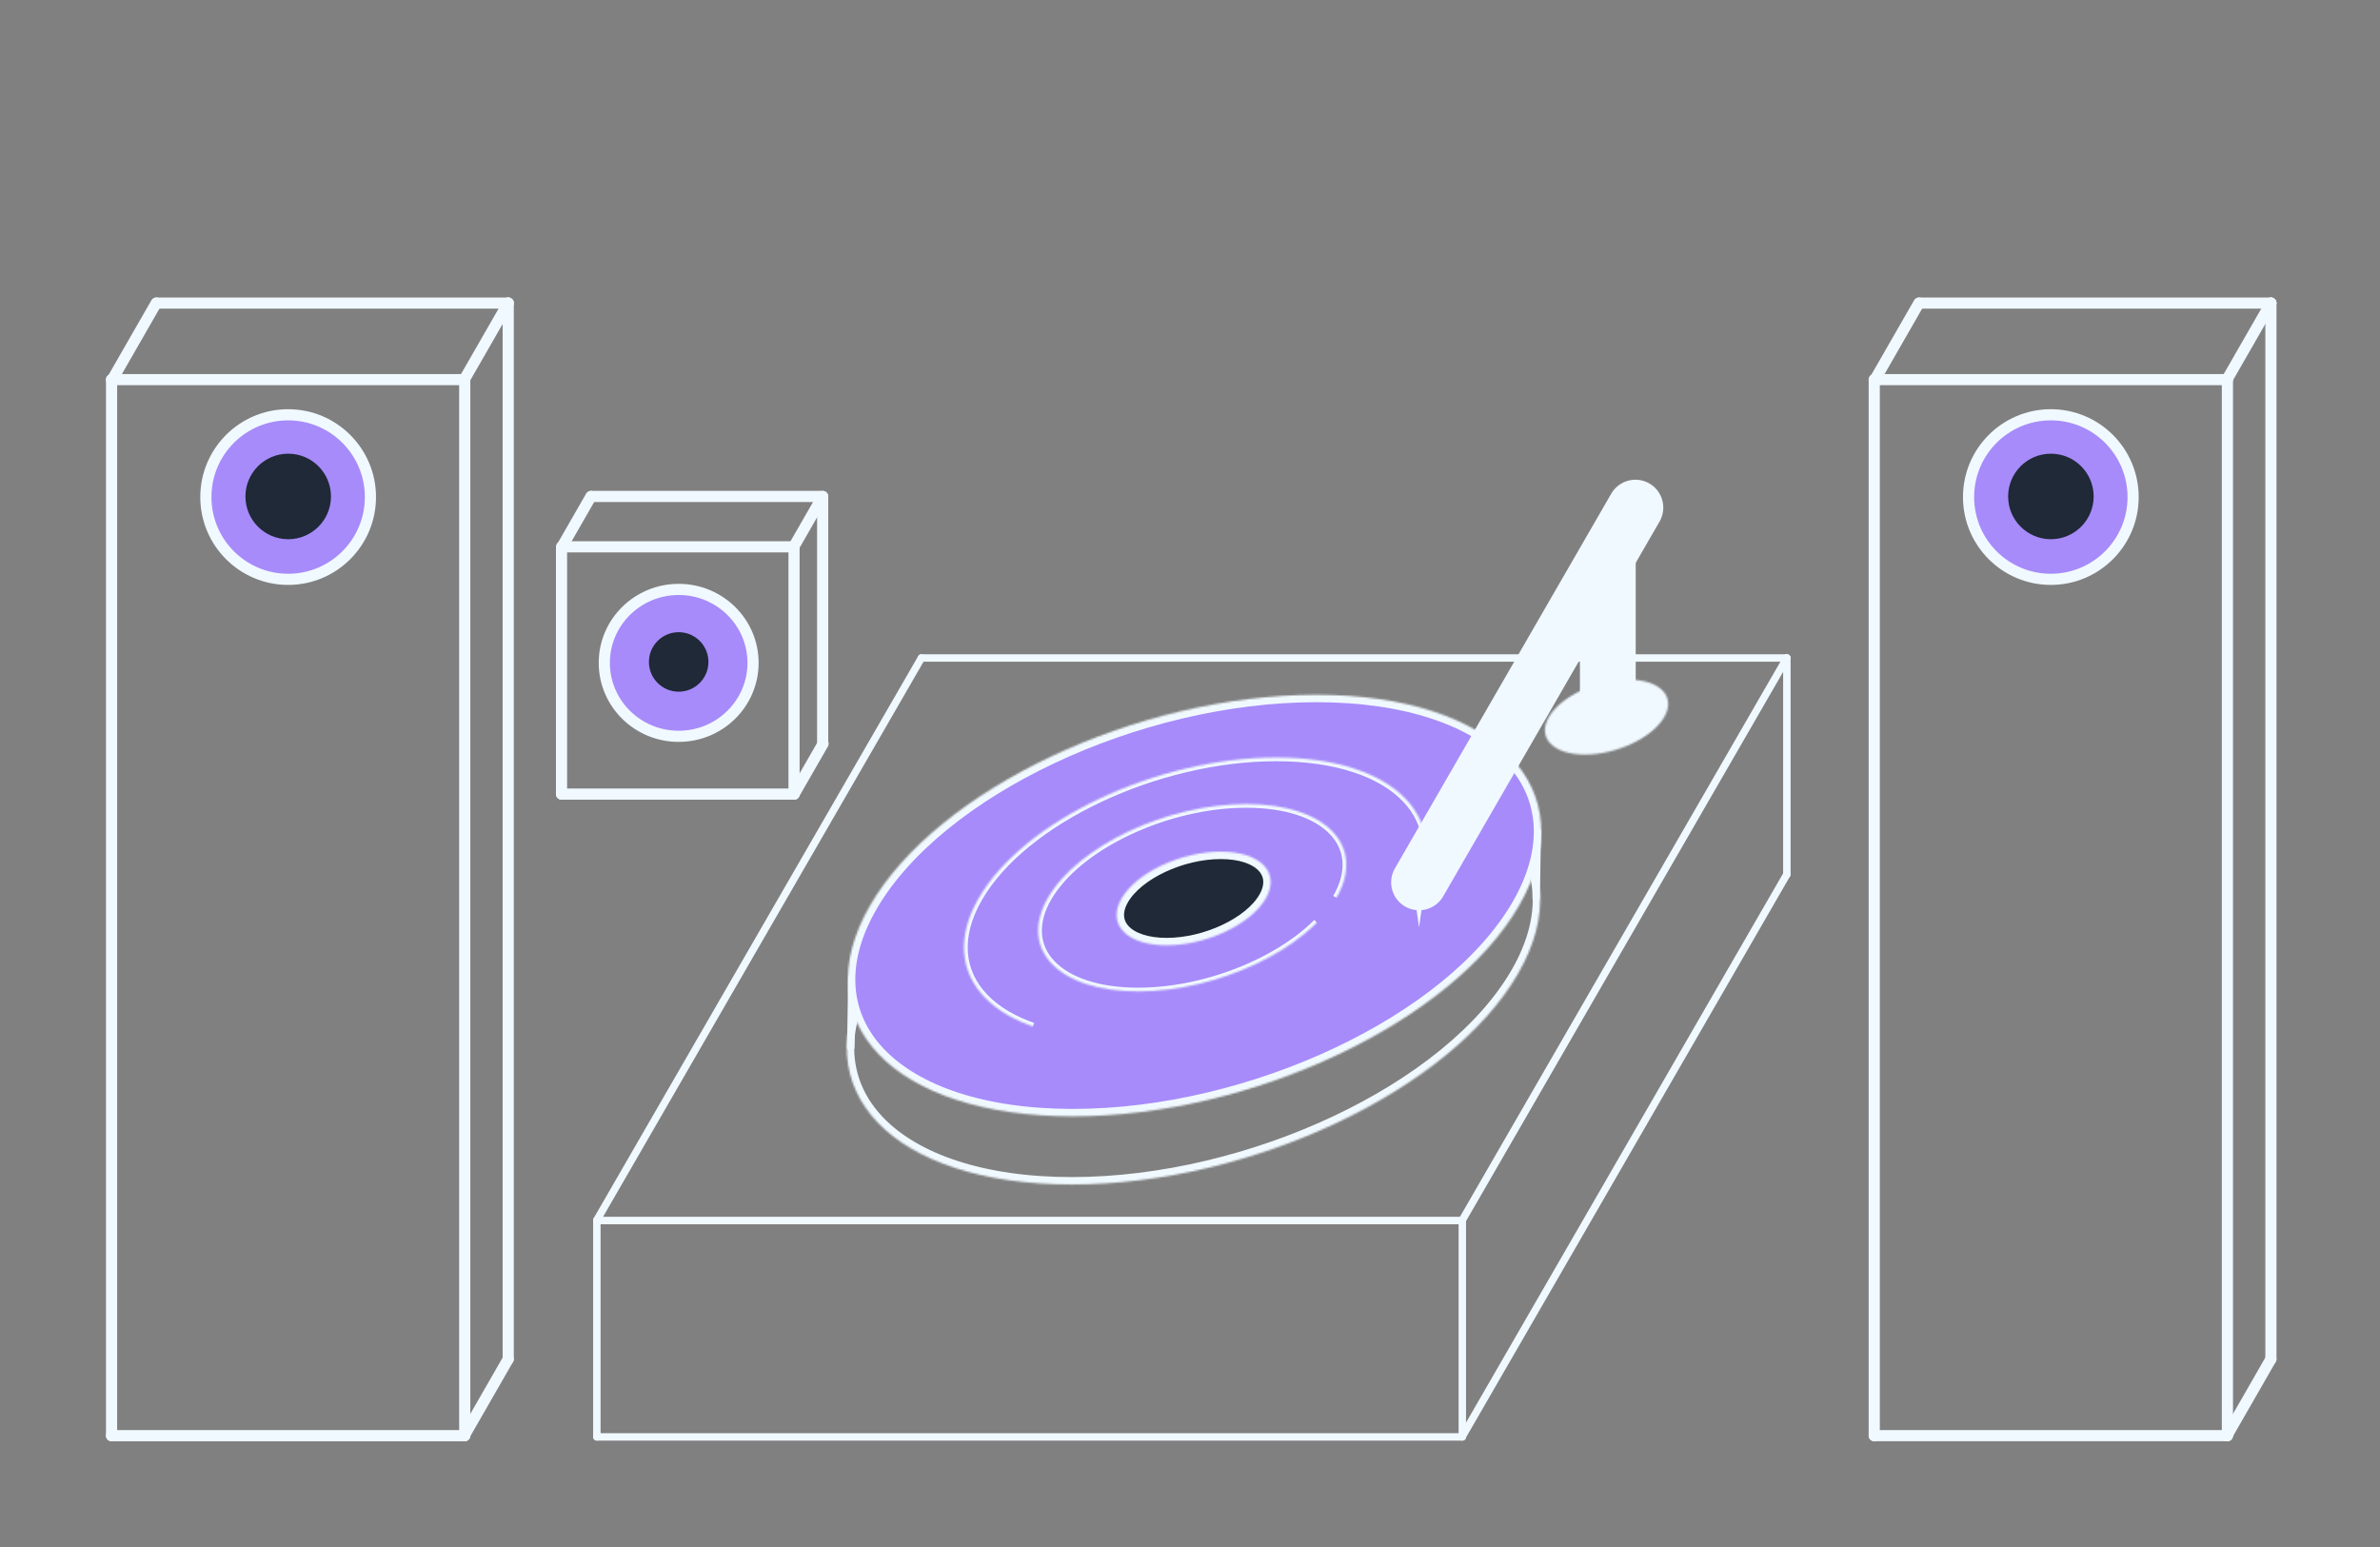 <svg width="1280" height="832" viewBox="0 0 1280 832" fill="none" xmlns="http://www.w3.org/2000/svg">
<rect x="0" y="0" width="1280" height="832" fill="#808080" stroke="none"/>
<path d="M321 656.418H786.455" stroke="#F0F9FF" stroke-width="4" stroke-linecap="round"/>
<path d="M321 656.194L495.545 353.873" stroke="#F0F9FF" stroke-width="4" stroke-linecap="round"/>
<path d="M786.455 772.558L961 470.236" stroke="#F0F9FF" stroke-width="4" stroke-linecap="round"/>
<path d="M786.455 656.194L961 353.873" stroke="#F0F9FF" stroke-width="4" stroke-linecap="round"/>
<path d="M321 772.782V656.418" stroke="#F0F9FF" stroke-width="4" stroke-linecap="round"/>
<path d="M786.455 772.782V656.418" stroke="#F0F9FF" stroke-width="4" stroke-linecap="round"/>
<path d="M495.545 353.873H961" stroke="#F0F9FF" stroke-width="4" stroke-linecap="round"/>
<path d="M961 470.236V353.873" stroke="#F0F9FF" stroke-width="4" stroke-linecap="round"/>
<path d="M457.564 563.327L458.145 526.091" stroke="#F0F9FF" stroke-width="4" stroke-linecap="round"/>
<path d="M826.182 483.036L826.764 446.964" stroke="#F0F9FF" stroke-width="4" stroke-linecap="round"/>
<path d="M321 772.782H786.455" stroke="#F0F9FF" stroke-width="4" stroke-linecap="round"/>
<mask id="path-12-inside-1_1_2" fill="white">
<path d="M816.418 523.68C852.568 461.067 803.726 410.309 707.327 410.309C610.928 410.309 503.477 461.067 467.327 523.68C431.178 586.293 480.019 637.05 576.418 637.05C672.817 637.05 780.269 586.293 816.418 523.68Z"/>
</mask>
<path d="M816.418 523.68C852.568 461.067 803.726 410.309 707.327 410.309C610.928 410.309 503.477 461.067 467.327 523.68C431.178 586.293 480.019 637.05 576.418 637.05C672.817 637.05 780.269 586.293 816.418 523.68Z" stroke="#F0F9FF" stroke-width="8" mask="url(#path-12-inside-1_1_2)"/>
<mask id="path-13-inside-2_1_2" fill="white">
<path d="M817 487.025C853.149 424.412 804.308 373.655 707.909 373.655C611.51 373.655 504.059 424.412 467.909 487.025C431.76 549.638 480.601 600.396 577 600.396C673.399 600.396 780.85 549.638 817 487.025Z"/>
</mask>
<path d="M817 487.025C853.149 424.412 804.308 373.655 707.909 373.655C611.51 373.655 504.059 424.412 467.909 487.025C431.76 549.638 480.601 600.396 577 600.396C673.399 600.396 780.85 549.638 817 487.025Z" fill="#A78BFA" stroke="#F0F9FF" stroke-width="8" mask="url(#path-13-inside-2_1_2)"/>
<mask id="path-14-inside-3_1_2" fill="white">
<path d="M759.109 482.98C783.209 441.238 750.648 407.4 686.382 407.4C622.116 407.4 550.481 441.238 526.382 482.98C502.282 524.722 534.843 558.561 599.109 558.561C663.375 558.561 735.009 524.722 759.109 482.98Z"/>
</mask>
<path d="M759.109 482.98C783.209 441.238 750.648 407.4 686.382 407.4C622.116 407.4 550.481 441.238 526.382 482.98C502.282 524.722 534.843 558.561 599.109 558.561C663.375 558.561 735.009 524.722 759.109 482.98Z" stroke="#F0F9FF" stroke-width="4" stroke-dasharray="404.77 404.77" mask="url(#path-14-inside-3_1_2)"/>
<mask id="path-15-inside-4_1_2" fill="white">
<path d="M718.77 482.805C734.836 454.977 713.129 432.418 670.285 432.418C627.441 432.418 579.685 454.977 563.618 482.805C547.552 510.633 569.259 533.192 612.103 533.192C654.947 533.192 702.703 510.633 718.77 482.805Z"/>
</mask>
<path d="M718.77 482.805C734.836 454.977 713.129 432.418 670.285 432.418C627.441 432.418 579.685 454.977 563.618 482.805C547.552 510.633 569.259 533.192 612.103 533.192C654.947 533.192 702.703 510.633 718.77 482.805Z" stroke="#F0F9FF" stroke-width="4" stroke-dasharray="404.77 404.77" mask="url(#path-15-inside-4_1_2)"/>
<mask id="path-16-inside-5_1_2" fill="white">
<path d="M680.758 483.212C688.791 469.298 677.937 458.018 656.515 458.018C635.093 458.018 611.215 469.298 603.182 483.212C595.149 497.126 606.002 508.405 627.424 508.405C648.846 508.405 672.724 497.126 680.758 483.212Z"/>
</mask>
<path d="M680.758 483.212C688.791 469.298 677.937 458.018 656.515 458.018C635.093 458.018 611.215 469.298 603.182 483.212C595.149 497.126 606.002 508.405 627.424 508.405C648.846 508.405 672.724 497.126 680.758 483.212Z" fill="#1F2937" stroke="#F0F9FF" stroke-width="8" mask="url(#path-16-inside-5_1_2)"/>
<mask id="path-17-inside-6_1_2" fill="white">
<path d="M895.061 385.664C901.487 374.533 892.804 365.509 875.667 365.509C858.529 365.509 839.427 374.533 833 385.664C826.573 396.795 835.256 405.819 852.394 405.819C869.531 405.819 888.634 396.795 895.061 385.664Z"/>
</mask>
<path d="M895.061 385.664C901.487 374.533 892.804 365.509 875.667 365.509C858.529 365.509 839.427 374.533 833 385.664C826.573 396.795 835.256 405.819 852.394 405.819C869.531 405.819 888.634 396.795 895.061 385.664Z" fill="#F0F9FF" stroke="#F0F9FF" stroke-width="8" mask="url(#path-17-inside-6_1_2)"/>
<path d="M864.709 385.873V300.345" stroke="#F0F9FF" stroke-width="30" stroke-linecap="round"/>
<path d="M879.545 273L763.182 474.548" stroke="#F0F9FF" stroke-width="30" stroke-linecap="round"/>
<path d="M763.182 498.745L760.662 481.291H765.701L763.182 498.745Z" fill="#F0F9FF"/>
<path d="M825.784 468.317C825.784 467.383 825.954 466.409 825.954 465.518C825.954 465.206 826.21 464.832 826.284 464.5C826.375 464.09 826.293 464.932 826.293 465.094" stroke="#F0F9FF" stroke-width="3" stroke-linecap="round"/>
<path d="M458.201 542.379V545.569" stroke="#F0F9FF" stroke-width="3" stroke-linecap="round"/>
<path d="M302 427.085H427.043" stroke="#F0F9FF" stroke-width="6" stroke-linecap="round"/>
<path d="M302 427.085V295.42" stroke="#F0F9FF" stroke-width="6" stroke-linecap="round"/>
<path d="M427.043 427.085V295.42" stroke="#F0F9FF" stroke-width="6" stroke-linecap="round"/>
<path d="M442.443 399.982V268.317" stroke="#F0F9FF" stroke-width="6" stroke-linecap="round"/>
<path d="M302 294.103H427.043" stroke="#F0F9FF" stroke-width="6" stroke-linecap="round"/>
<path d="M318.015 267H442.443" stroke="#F0F9FF" stroke-width="6" stroke-linecap="round"/>
<path d="M302.242 294.111L317.814 267" stroke="#F0F9FF" stroke-width="6" stroke-linecap="round"/>
<path d="M426.865 294.111L442.437 267" stroke="#F0F9FF" stroke-width="6" stroke-linecap="round"/>
<path d="M427.082 427.093L442.654 399.982" stroke="#F0F9FF" stroke-width="6" stroke-linecap="round"/>
<g style="mix-blend-mode:lighten">
<path d="M405 356.5C405 378.282 387.125 396 365 396C342.875 396 325 378.282 325 356.5C325 334.718 342.875 317 365 317C387.125 317 405 334.718 405 356.5Z" fill="#A78BFA"/>
<path d="M405 356.5C405 378.282 387.125 396 365 396C342.875 396 325 378.282 325 356.5C325 334.718 342.875 317 365 317C387.125 317 405 334.718 405 356.5Z" stroke="#F0F9FF" stroke-width="6"/>
</g>
<circle cx="365" cy="356" r="16" fill="#1F2937"/>
<g style="mix-blend-mode:lighten">
<circle cx="154.971" cy="267.327" r="44.252" fill="#A78BFA"/>
<circle cx="154.971" cy="267.327" r="44.252" stroke="#F0F9FF" stroke-width="6"/>
</g>
<path d="M60 772.123H249.942" stroke="#F0F9FF" stroke-width="6" stroke-linecap="round"/>
<path d="M60 772.123L60 204.17" stroke="#F0F9FF" stroke-width="6" stroke-linecap="round"/>
<path d="M249.942 772.123L249.942 204.17" stroke="#F0F9FF" stroke-width="6" stroke-linecap="round"/>
<path d="M273.333 730.953L273.333 163" stroke="#F0F9FF" stroke-width="6" stroke-linecap="round"/>
<path d="M60 204.17H249.942" stroke="#F0F9FF" stroke-width="6" stroke-linecap="round"/>
<path d="M84.328 163H273.333" stroke="#F0F9FF" stroke-width="6" stroke-linecap="round"/>
<path d="M60.367 204.182L84.021 163" stroke="#F0F9FF" stroke-width="6" stroke-linecap="round"/>
<path d="M249.67 204.182L273.324 163" stroke="#F0F9FF" stroke-width="6" stroke-linecap="round"/>
<path d="M249.672 772.123L273.325 730.941" stroke="#F0F9FF" stroke-width="6" stroke-linecap="round"/>
<circle cx="155" cy="267" r="23" fill="#1F2937"/>
<g style="mix-blend-mode:lighten">
<circle cx="1102.97" cy="267.326" r="44.251" fill="#A78BFA"/>
<circle cx="1102.97" cy="267.326" r="44.251" stroke="#F0F9FF" stroke-width="6"/>
</g>
<path d="M1008 772.113H1197.94" stroke="#F0F9FF" stroke-width="6" stroke-linecap="round"/>
<path d="M1008 772.113V204.169" stroke="#F0F9FF" stroke-width="6" stroke-linecap="round"/>
<path d="M1197.94 772.113V204.169" stroke="#F0F9FF" stroke-width="6" stroke-linecap="round"/>
<path d="M1221.33 730.944V163" stroke="#F0F9FF" stroke-width="6" stroke-linecap="round"/>
<path d="M1008 204.169H1197.94" stroke="#F0F9FF" stroke-width="6" stroke-linecap="round"/>
<path d="M1032.33 163H1221.33" stroke="#F0F9FF" stroke-width="6" stroke-linecap="round"/>
<path d="M1008.37 204.181L1032.02 163" stroke="#F0F9FF" stroke-width="6" stroke-linecap="round"/>
<path d="M1197.67 204.181L1221.32 163" stroke="#F0F9FF" stroke-width="6" stroke-linecap="round"/>
<path d="M1197.67 772.113L1221.32 730.932" stroke="#F0F9FF" stroke-width="6" stroke-linecap="round"/>
<circle cx="1103" cy="267" r="23" fill="#1F2937"/>
</svg>
